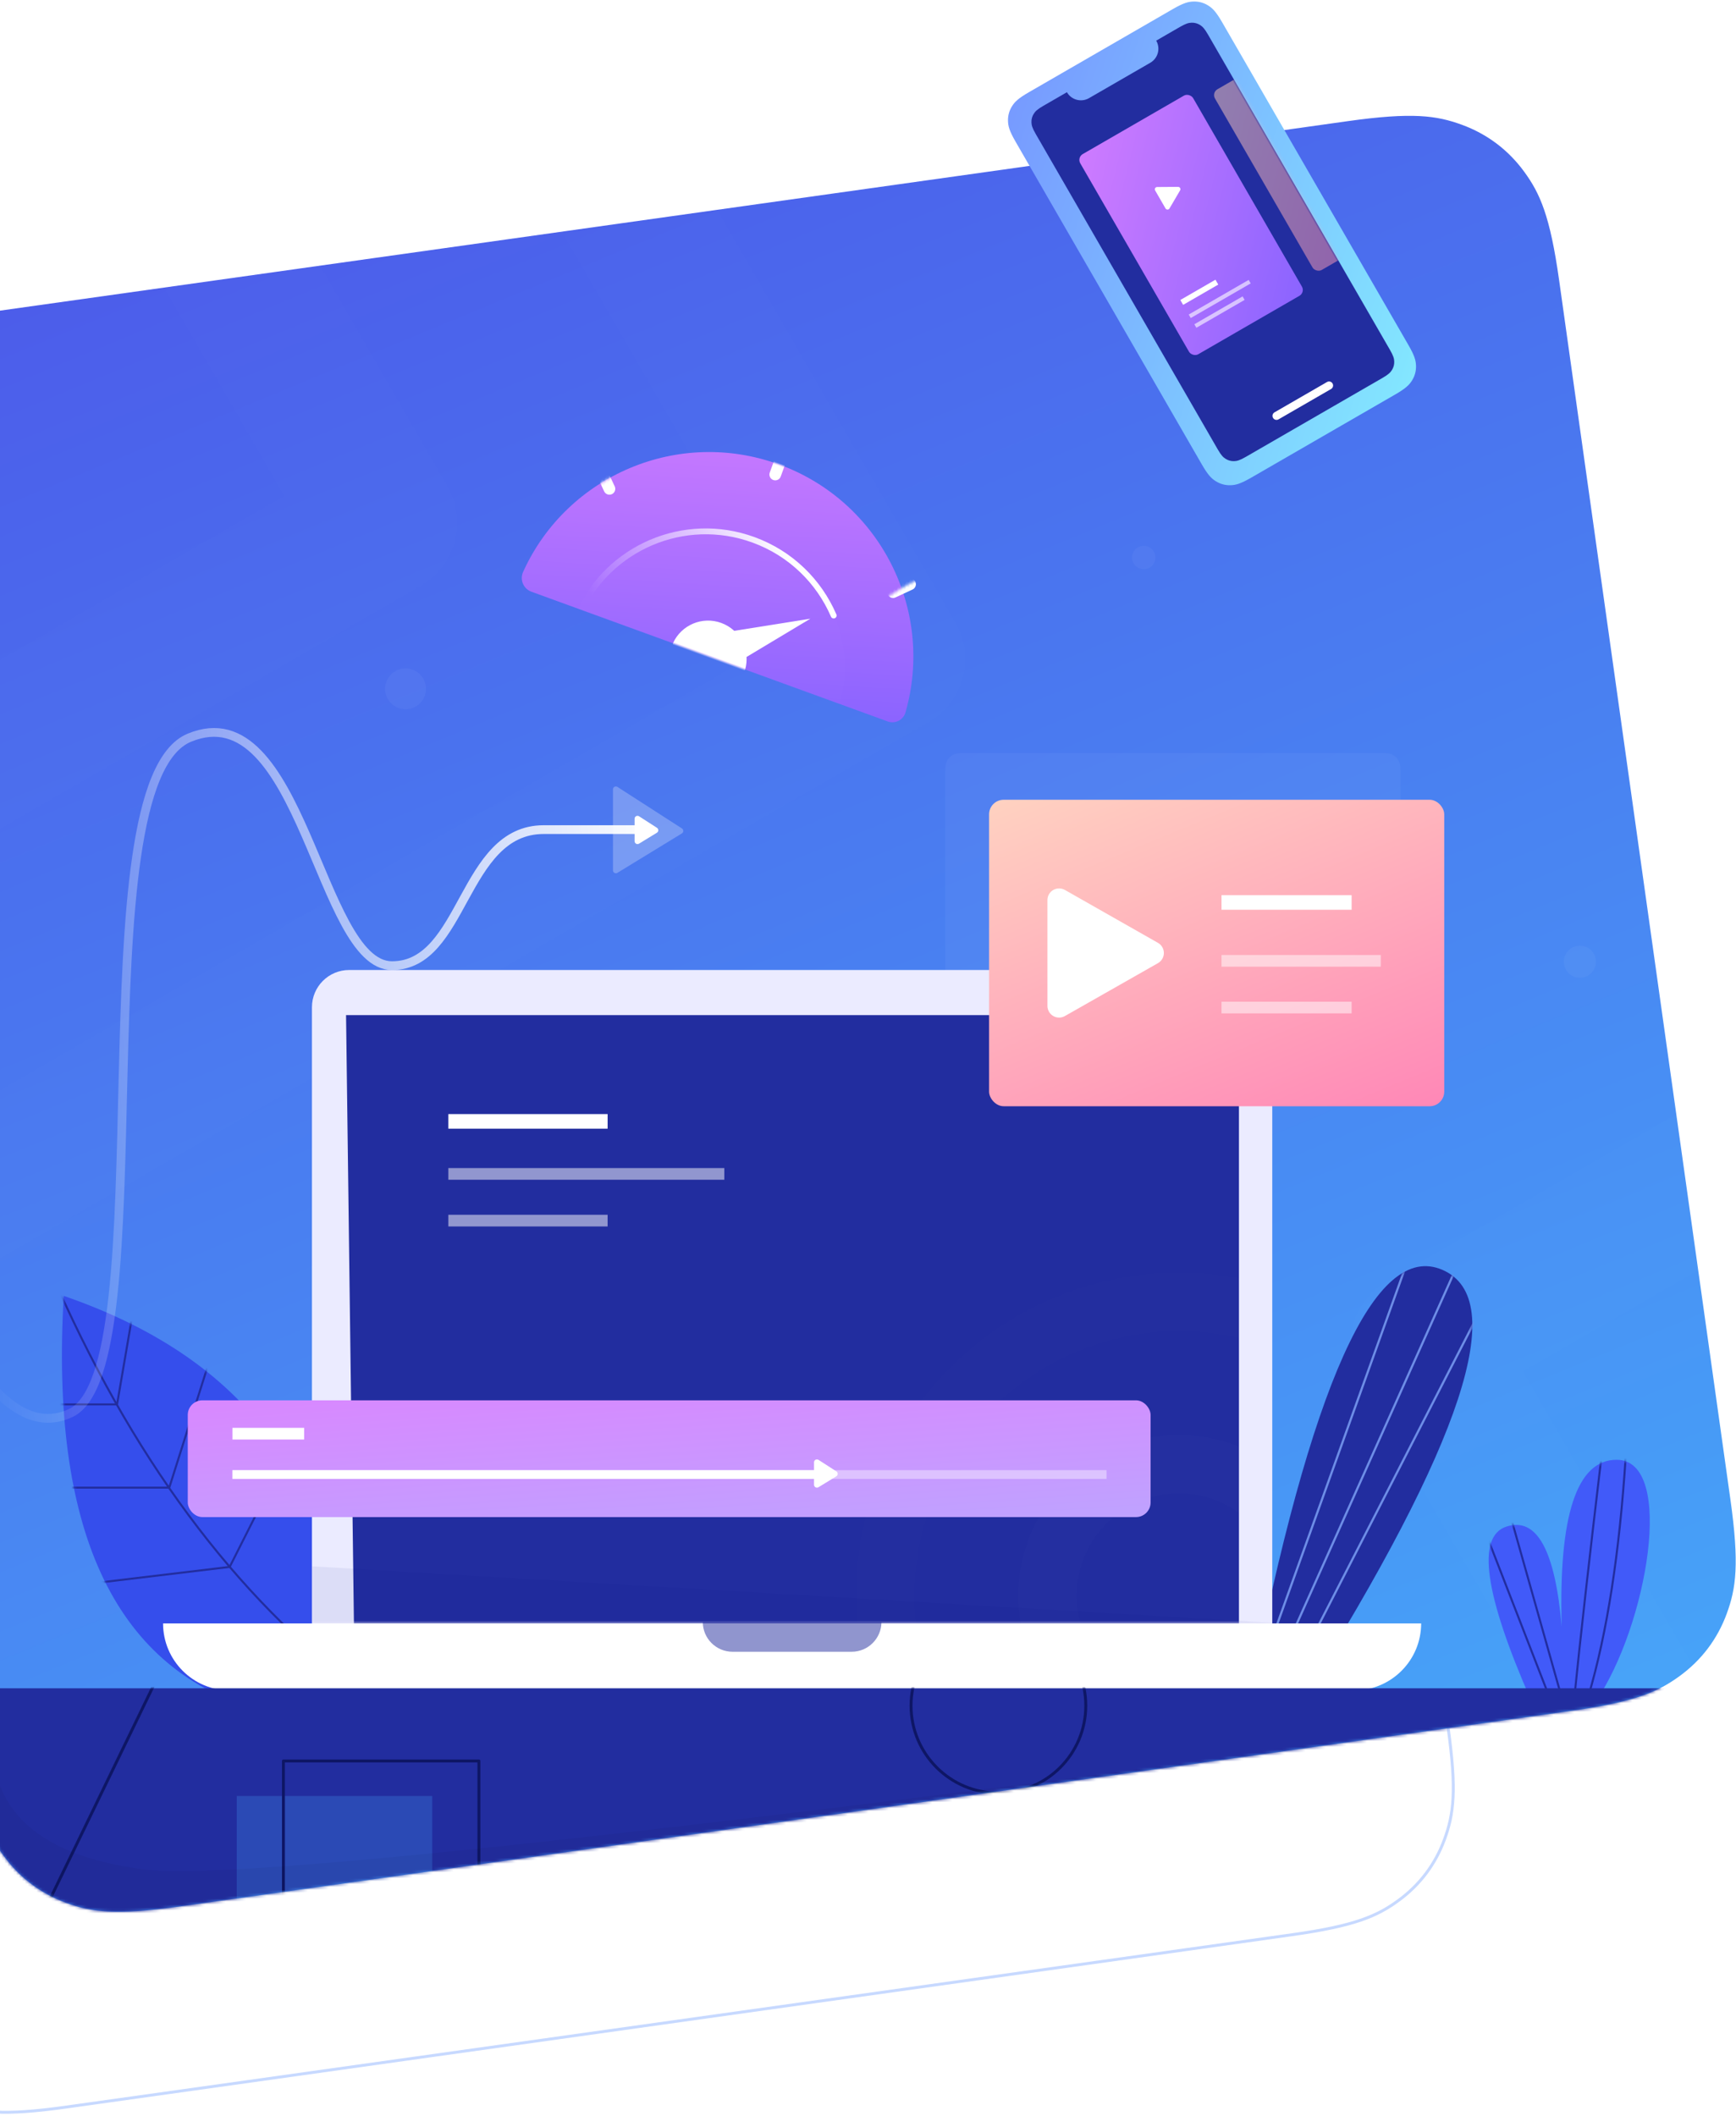 <?xml version="1.0" encoding="UTF-8"?>
<svg width="595px" height="725px" viewBox="0 0 595 725" version="1.1" xmlns="http://www.w3.org/2000/svg" xmlns:xlink="http://www.w3.org/1999/xlink">
    <!-- Generator: Sketch 51.2 (57519) - http://www.bohemiancoding.com/sketch -->
    <title>illustration 3</title>
    <desc>Created with Sketch.</desc>
    <defs>
        <linearGradient x1="0%" y1="-51.445%" x2="89.84%" y2="148.649%" id="linearGradient-1">
            <stop stop-color="#4F33E2" offset="0%"></stop>
            <stop stop-color="#44C7FF" offset="100%"></stop>
        </linearGradient>
        <path d="M64.129,76.518 L540.989,9.5 C563.06,6.398 571.387,7.571 580.062,10.752 C588.737,13.934 595.96,19.376 601.409,26.838 C606.858,34.301 610.281,41.981 613.383,64.052 L672.087,481.753 C675.189,503.824 674.016,512.151 670.835,520.826 C667.653,529.501 662.211,536.724 654.748,542.173 C647.286,547.622 639.605,551.045 617.534,554.147 L140.674,621.165 C118.603,624.267 110.277,623.094 101.601,619.913 C92.926,616.732 85.704,611.289 80.254,603.827 C74.805,596.364 71.382,588.684 68.28,566.613 L9.576,148.912 C6.474,126.841 7.648,118.514 10.829,109.839 C14.01,101.164 19.453,93.941 26.915,88.492 C34.377,83.043 42.058,79.62 64.129,76.518 Z" id="path-2"></path>
        <path d="M93.721,135.96 C97.221,68.523 66.262,23.528 0.844,0.976 C-3.817,80.521 17.837,127.647 65.805,142.353 L93.721,135.96 Z" id="path-4"></path>
        <path d="M14.879,82.818 C-1.204,46.323 -4.057,26.388 6.322,23.013 C16.701,19.638 23.013,31.076 25.259,57.326 C24.145,19.194 30.415,0.128 44.07,0.128 C64.551,0.128 54.444,57.326 36.981,82.818 L14.879,82.818 Z" id="path-6"></path>
        <path d="M0.134,149.27 C21.199,41.084 43.292,-7.982 66.412,2.073 C89.533,12.128 73.432,61.194 18.112,149.27 L0.134,149.27 Z" id="path-8"></path>
        <path d="M12.843,0.574 L316.472,0.574 C323.518,0.574 329.229,6.286 329.229,13.332 L329.229,224.495 L0.086,224.495 L0.086,13.332 C0.086,6.286 5.798,0.574 12.843,0.574 Z" id="path-10"></path>
        <polygon id="path-12" points="0.484 0.151 306.516 0.151 306.516 208.763 3.184 208.763"></polygon>
        <polygon id="path-14" points="0.9 0.1 606.2 0.1 606.2 85.6 0.9 85.6"></polygon>
        <linearGradient x1="103.799%" y1="13.833%" x2="6.181%" y2="24.108%" id="linearGradient-16">
            <stop stop-color="#FFFFFF" offset="0%"></stop>
            <stop stop-color="#FFFFFF" stop-opacity="0" offset="100%"></stop>
        </linearGradient>
        <filter x="-186.7%" y="-151.3%" width="473.4%" height="402.6%" filterUnits="objectBoundingBox" id="filter-17">
            <feGaussianBlur stdDeviation="15" in="SourceGraphic"></feGaussianBlur>
        </filter>
        <linearGradient x1="0%" y1="-36.892%" x2="100%" y2="126.218%" id="linearGradient-18">
            <stop stop-color="#FFE3C3" offset="0%"></stop>
            <stop stop-color="#FF7BB5" offset="100%"></stop>
        </linearGradient>
        <linearGradient x1="0%" y1="-38.432%" x2="105.695%" y2="141.807%" id="linearGradient-19">
            <stop stop-color="#DF81FF" offset="0%"></stop>
            <stop stop-color="#775DFF" offset="100%"></stop>
        </linearGradient>
        <path d="M139.824,64.997 C139.824,64.997 139.824,64.997 139.824,64.997 C137.259,28.672 106.978,0 70,0 C33.33,0 3.245,28.197 0.246,64.092 C0.231,64.269 0.217,64.458 0.203,64.659 L0.203,64.659 C0.015,67.414 2.095,69.8 4.85,69.988 C4.964,69.996 5.078,70 5.191,70 L135.162,70 C137.743,70 139.836,67.907 139.836,65.326 C139.836,65.216 139.832,65.106 139.824,64.997 Z" id="path-20"></path>
        <linearGradient x1="10.171%" y1="29.689%" x2="100%" y2="78.927%" id="linearGradient-22">
            <stop stop-color="#FFFFFF" offset="0%"></stop>
            <stop stop-color="#FFFFFF" stop-opacity="0" offset="100%"></stop>
        </linearGradient>
        <linearGradient x1="12.817%" y1="-14.327%" x2="82.862%" y2="131.499%" id="linearGradient-23">
            <stop stop-color="#7694FF" offset="0%"></stop>
            <stop stop-color="#85F5FF" offset="100%"></stop>
        </linearGradient>
        <path d="M7.107,-4.38078775e-14 L16.412,3.00591261e-15 L16.412,3.68485683e-15 C16.412,3.062 18.894,5.544 21.956,5.544 L46.211,5.544 C49.272,5.544 51.755,3.062 51.755,3.00591261e-15 L61.059,-3.81805212e-14 C63.53,-4.52193293e-14 64.426,0.257 65.33,0.74 C66.233,1.224 66.942,1.933 67.426,2.836 C67.909,3.74 68.166,4.636 68.166,7.107 L68.166,131.745 C68.166,134.216 67.909,135.112 67.426,136.016 C66.942,136.919 66.233,137.628 65.33,138.112 C64.426,138.595 63.53,138.852 61.059,138.852 L7.107,138.852 C4.636,138.852 3.74,138.595 2.836,138.112 C1.933,137.628 1.224,136.919 0.74,136.016 C0.257,135.112 6.32847139e-15,134.216 6.02582564e-15,131.745 L-7.80218248e-15,7.107 C-8.10482823e-15,4.636 0.257,3.74 0.74,2.836 C1.224,1.933 1.933,1.224 2.836,0.74 C3.74,0.257 4.636,-4.33539089e-14 7.107,-4.38078775e-14 Z" id="path-24"></path>
        <linearGradient x1="0%" y1="-36.892%" x2="100%" y2="120.095%" id="linearGradient-26">
            <stop stop-color="#FFE3C3" offset="0%"></stop>
            <stop stop-color="#FF7BB5" offset="100%"></stop>
        </linearGradient>
        <linearGradient x1="0%" y1="-38.432%" x2="105.695%" y2="141.807%" id="linearGradient-27">
            <stop stop-color="#DF81FF" offset="0%"></stop>
            <stop stop-color="#B7AAFF" offset="100%"></stop>
        </linearGradient>
    </defs>
    <g id="Page-1" stroke="none" stroke-width="1" fill="none" fill-rule="evenodd">
        <g id="Final" transform="translate(0, -3293)">
            <g id="high-speed-and-" transform="translate(-103, 3260)">
                <g id="illustration-3" transform="translate(0, 29)">
                    <g id="Group-20" transform="translate(0, 36)">
                        <path d="M55.452,190.638 L475.691,131.578 C497.321,128.538 505.481,129.687 513.983,132.805 C522.485,135.923 529.563,141.256 534.903,148.57 C540.243,155.883 543.598,163.41 546.637,185.039 L599.319,559.892 C602.359,581.521 601.21,589.681 598.092,598.183 C594.974,606.685 589.641,613.763 582.327,619.103 C575.014,624.443 567.487,627.798 545.858,630.838 L125.618,689.899 C103.988,692.938 95.828,691.789 87.327,688.671 C78.825,685.553 71.747,680.22 66.407,672.907 C61.066,665.593 57.712,658.066 54.672,636.437 L1.99,261.584 C-1.05,239.955 0.1,231.795 3.218,223.293 C6.335,214.791 11.669,207.713 18.982,202.373 C26.295,197.033 33.822,193.678 55.452,190.638 Z" id="Rectangle-11" stroke="#4381FF" opacity="0.3"></path>
                        <g id="Group-89" transform="translate(24, 0)">
                            <mask id="mask-3" fill="white">
                                <use xlink:href="#path-2"></use>
                            </mask>
                            <use id="Rectangle-11" fill="url(#linearGradient-1)" xlink:href="#path-2"></use>
                            <circle id="Oval-31" fill="#FFFFFF" opacity="0.2" mask="url(#mask-3)" cx="620.5" cy="297.5" r="5.5"></circle>
                            <circle id="Oval-32" fill="#FFFFFF" opacity="0.2" mask="url(#mask-3)" cx="471" cy="159" r="4"></circle>
                            <circle id="Oval-33" fill="#FFFFFF" opacity="0.2" mask="url(#mask-3)" cx="218" cy="204" r="7"></circle>
                            <polygon id="Rectangle-36" stroke="#FFFFFF" stroke-width="50" opacity="0.08" stroke-linecap="round" stroke-linejoin="round" mask="url(#mask-3)" points="-28.629 82.945 123.055 -4.629 210.629 147.055 58.945 234.629"></polygon>
                            <polygon id="Rectangle-36" stroke="#FFFFFF" stroke-width="50" opacity="0.1" stroke-linecap="round" stroke-linejoin="round" mask="url(#mask-3)" points="566.804 428.696 717.737 341.555 804.879 492.488 653.945 579.629"></polygon>
                            <polygon id="Rectangle-36" stroke="#FFFFFF" stroke-width="50" opacity="0.05" stroke-linecap="round" stroke-linejoin="round" mask="url(#mask-3)" points="-202.862 36.26 169.74 -178.862 384.862 193.74 12.26 408.862"></polygon>
                            <g id="Group-93" mask="url(#mask-3)">
                                <g transform="translate(100, 411)">
                                    <mask id="mask-5" fill="white">
                                        <use xlink:href="#path-4"></use>
                                    </mask>
                                    <use id="Path-71" stroke="none" fill="#354EEC" fill-rule="evenodd" xlink:href="#path-4"></use>
                                    <path d="M-1.29,-2.062 C26.704,60.675 63.115,108.122 107.943,140.28" id="Path-79" stroke="#222D9F" stroke-width="0.7" fill="none" mask="url(#mask-5)"></path>
                                    <polyline id="Path-80" stroke="#222D9F" stroke-width="0.7" fill="none" mask="url(#mask-5)" points="-1.444 38.162 19.119 38.162 24.103 9.15"></polyline>
                                    <polyline id="Path-81" stroke="#222D9F" stroke-width="0.7" fill="none" mask="url(#mask-5)" points="2.574 66.673 37.011 66.673 50.501 24.108"></polyline>
                                    <polyline id="Path-82" stroke="#222D9F" stroke-width="0.7" fill="none" mask="url(#mask-5)" points="13.493 99.129 57.721 93.824 79.351 50.989"></polyline>
                                </g>
                            </g>
                            <g id="Group-92" mask="url(#mask-3)">
                                <g transform="translate(589, 468)">
                                    <mask id="mask-7" fill="white">
                                        <use xlink:href="#path-6"></use>
                                    </mask>
                                    <use id="Path-70" stroke="none" fill="#415AF9" fill-rule="evenodd" xlink:href="#path-6"></use>
                                    <path d="M7.958,20.258 L25.771,83.379" id="Path-75" stroke="#222D9F" stroke-width="0.7" fill="none" mask="url(#mask-7)"></path>
                                    <path d="M0.21,27.761 L20.737,80.64" id="Path-76" stroke="#222D9F" stroke-width="0.7" fill="none" mask="url(#mask-7)"></path>
                                    <path d="M39.073,-2.54 C34.744,33.752 31.598,61.674 29.634,81.224" id="Path-77" stroke="#222D9F" stroke-width="0.7" fill="none" mask="url(#mask-7)"></path>
                                    <path d="M47.188,-0.88 C45.074,32.054 40.826,59.35 34.445,81.008" id="Path-78" stroke="#222D9F" stroke-width="0.7" fill="none" mask="url(#mask-7)"></path>
                                </g>
                            </g>
                            <g id="Group-91" mask="url(#mask-3)">
                                <g transform="translate(507, 401)">
                                    <mask id="mask-9" fill="white">
                                        <use xlink:href="#path-8"></use>
                                    </mask>
                                    <use id="Path-69" stroke="none" fill="#222D9F" fill-rule="evenodd" xlink:href="#path-8"></use>
                                    <path d="M71.883,-0.381 L8.147,141.882" id="Path-72" stroke="#6D8DE7" stroke-width="0.756" fill="none" mask="url(#mask-9)"></path>
                                    <path d="M53.386,1.98 L8.039,128.243" id="Path-73" stroke="#6D8DE7" stroke-width="0.756" fill="none" mask="url(#mask-9)"></path>
                                    <path d="M80.445,13.816 L21.267,128.994" id="Path-74" stroke="#6D8DE7" stroke-width="0.756" fill="none" mask="url(#mask-9)"></path>
                                </g>
                            </g>
                            <path d="M409.41,226 L552.59,226 C554.819,226 555.627,226.232 556.442,226.668 C557.257,227.104 557.896,227.743 558.332,228.558 C558.768,229.373 559,230.181 559,232.41 L559,324.59 C559,326.819 558.768,327.627 558.332,328.442 C557.896,329.257 557.257,329.896 556.442,330.332 C555.627,330.768 554.819,331 552.59,331 L409.41,331 C407.181,331 406.373,330.768 405.558,330.332 C404.743,329.896 404.104,329.257 403.668,328.442 C403.232,327.627 403,326.819 403,324.59 L403,232.41 C403,230.181 403.232,229.373 403.668,228.558 C404.104,227.743 404.743,227.104 405.558,226.668 C406.373,226.232 407.181,226 409.41,226 Z" id="Rectangle-34" fill="#FFFFFF" opacity="0.2" mask="url(#mask-3)"></path>
                            <g id="Group-48" mask="url(#mask-3)">
                                <g transform="translate(134.832, 299.75)">
                                    <g id="Group-58" stroke-width="1" fill="none" transform="translate(51, -0)">
                                        <mask id="mask-11" fill="white">
                                            <use xlink:href="#path-10"></use>
                                        </mask>
                                        <use id="Rectangle-20" fill="#EBEBFF" xlink:href="#path-10"></use>
                                        <g id="Group-62" mask="url(#mask-11)">
                                            <g transform="translate(11.292, 15.883)">
                                                <g id="Group-123" stroke="none" stroke-width="1" fill-rule="evenodd">
                                                    <mask id="mask-13" fill="white">
                                                        <use xlink:href="#path-12"></use>
                                                    </mask>
                                                    <use id="Rectangle-20" fill="#222D9F" xlink:href="#path-12"></use>
                                                    <circle id="Oval-27" stroke="#FFFFFF" stroke-width="20" opacity="0.1" mask="url(#mask-13)" cx="285.95" cy="199.05" r="45.05"></circle>
                                                    <circle id="Oval-27" stroke="#FFFFFF" stroke-width="20" opacity="0.07" mask="url(#mask-13)" cx="285.95" cy="199.05" r="100.651"></circle>
                                                </g>
                                                <path d="M35.539,36.553 L90.133,36.553" id="Path-153" stroke="#FFFFFF" stroke-width="5"></path>
                                                <path d="M35.539,54.553 L130.133,54.553" id="Path-153" stroke="#FFFFFF" stroke-width="4" opacity="0.5"></path>
                                                <path d="M35.539,70.553 L90.133,70.553" id="Path-153" stroke="#FFFFFF" stroke-width="4" opacity="0.5"></path>
                                            </g>
                                        </g>
                                        <polygon id="Path-31" fill="#000B83" opacity="0.25" mask="url(#mask-11)" points="-0.105 204.867 334.665 224.54 -0.105 231.357"></polygon>
                                    </g>
                                    <path d="M0.056,224.434 L431.259,224.434 L431.259,224.434 C431.259,237.116 420.978,247.397 408.296,247.397 L23.019,247.397 C10.337,247.397 0.056,237.116 0.056,224.434 Z" id="Rectangle-20" fill="#FFFFFF"></path>
                                    <path d="M185.04,223.941 L246.276,223.941 L246.276,223.941 C246.276,229.578 241.706,234.147 236.07,234.147 L195.246,234.147 C189.609,234.147 185.04,229.578 185.04,223.941 Z" id="Rectangle-21" fill="#222D9F" opacity="0.5"></path>
                                </g>
                            </g>
                            <g id="Group-54" mask="url(#mask-3)">
                                <g transform="translate(67.143, 546.315)">
                                    <mask id="mask-15" fill="white">
                                        <use xlink:href="#path-14"></use>
                                    </mask>
                                    <use id="Rectangle-31" stroke="none" fill="#222D9F" fill-rule="evenodd" xlink:href="#path-14"></use>
                                    <circle id="Oval-7" stroke="#0E1665" stroke-width="1" fill="none" stroke-linecap="round" stroke-linejoin="round" mask="url(#mask-15)" cx="354.055" cy="6.055" r="29.945"></circle>
                                    <polygon id="Rectangle-32" stroke="none" fill="#47A1F8" fill-rule="evenodd" opacity="0.5" mask="url(#mask-15)" points="93 37 160 37 160 104 93 104"></polygon>
                                    <polygon id="Rectangle-32" stroke="#0E1665" stroke-width="1" fill="none" stroke-linecap="round" stroke-linejoin="round" mask="url(#mask-15)" points="109 25 176 25 176 92 109 92"></polygon>
                                    <path d="M23.003,84.735 L66.015,-4.029" id="Path-12" stroke="#0E1665" stroke-width="1" fill="none" stroke-linecap="round" stroke-linejoin="round" mask="url(#mask-15)"></path>
                                    <path d="M466.821,19.432 C224.639,51.485 89.565,65.745 61.6,62.211 C33.634,58.678 16.849,48.553 11.243,31.836 L11.243,53.806 C17.384,78.717 39.658,87.9 78.065,81.355 C116.473,74.811 246.058,54.17 466.821,19.432 Z" id="Path-26" stroke="none" fill="#000000" fill-rule="evenodd" opacity="0.2" mask="url(#mask-15)"></path>
                                </g>
                            </g>
                        </g>
                    </g>
                    <g id="Group-125" transform="translate(60, 254)">
                        <path d="M0.68,138.95 C23.687,212.504 45.883,244.217 67.271,234.087 C99.352,218.893 69.421,18.696 107.892,2.746 C146.364,-13.204 152.421,80.84 177.346,80.84 C202.272,80.84 201.352,34.227 229.353,34.227 C236.821,34.227 247.53,34.227 261.478,34.227" id="Path-66" stroke="url(#linearGradient-16)" stroke-width="3" stroke-linecap="round" stroke-linejoin="round"></path>
                        <path d="M276.713,35.53 L254.61,49.037 C254.138,49.325 253.523,49.176 253.235,48.705 C253.139,48.548 253.088,48.368 253.088,48.184 L253.088,20.446 C253.088,19.894 253.536,19.446 254.088,19.446 C254.28,19.446 254.468,19.501 254.63,19.605 L276.733,33.836 C277.197,34.135 277.331,34.753 277.032,35.218 C276.95,35.344 276.841,35.451 276.713,35.53 Z" id="Triangle-4" fill="#FFFFFF" opacity="0.5" filter="url(#filter-17)"></path>
                        <path d="M268.14,35.301 L262.021,39.04 C261.55,39.328 260.935,39.18 260.647,38.709 C260.551,38.552 260.5,38.371 260.5,38.187 L260.5,30.509 C260.5,29.957 260.948,29.509 261.5,29.509 C261.692,29.509 261.88,29.564 262.041,29.668 L268.16,33.607 C268.624,33.906 268.758,34.525 268.459,34.989 C268.378,35.116 268.268,35.223 268.14,35.301 Z" id="Triangle-4" fill="#FFFFFF"></path>
                    </g>
                    <g id="Group-130" transform="translate(442, 278)">
                        <rect id="Rectangle-34" fill="url(#linearGradient-18)" x="0" y="0" width="156" height="105" rx="5"></rect>
                        <g id="Group-124" transform="translate(79, 34)" stroke="#FFFFFF">
                            <path d="M0.663,1.187 L45.257,1.187" id="Path-153" stroke-width="5"></path>
                            <path d="M0.663,21.187 L55.257,21.187" id="Path-153" stroke-width="4" opacity="0.5"></path>
                            <path d="M0.663,37.187 L45.257,37.187" id="Path-153" stroke-width="4" opacity="0.5"></path>
                        </g>
                        <path d="M57.879,55.978 L25.976,74.105 C24.055,75.196 21.614,74.523 20.522,72.603 C20.18,72 20,71.319 20,70.627 L20,34.373 C20,32.164 21.791,30.373 24,30.373 C24.693,30.373 25.374,30.553 25.976,30.895 L57.879,49.022 C59.8,50.114 60.472,52.555 59.381,54.476 C59.025,55.103 58.506,55.622 57.879,55.978 Z" id="Triangle-3" fill="#FFFFFF"></path>
                    </g>
                    <g id="Group-90" transform="translate(358, 196) rotate(20) translate(-358, -196) translate(288, 161)">
                        <mask id="mask-21" fill="white">
                            <use xlink:href="#path-20"></use>
                        </mask>
                        <use id="Oval-16" fill="url(#linearGradient-19)" xlink:href="#path-20"></use>
                        <path d="M117.623,70.586 C117.623,70.586 117.623,70.586 117.623,70.586 C115.873,45.8 95.21,26.236 69.979,26.236 C44.957,26.236 24.429,45.476 22.382,69.969 C22.382,69.969 22.382,69.969 22.382,69.969 L22.382,69.969 C22.211,72.017 23.733,73.816 25.781,73.987 C25.884,73.996 25.987,74 26.091,74 L114.442,74 C116.203,74 117.631,72.572 117.631,70.811 C117.631,70.736 117.628,70.661 117.623,70.586 Z" id="Oval-16" fill="#FFFFFF" opacity="0.1" mask="url(#mask-21)" transform="translate(70, 50.118) scale(-1, 1) translate(-70, -50.118) "></path>
                        <path d="M114.812,71.837 C114.812,71.762 114.809,71.687 114.804,71.612 C114.804,71.612 114.804,71.612 114.804,71.612 C113.054,46.826 92.391,27.262 67.16,27.262 C53.479,27.262 41.142,33.013 32.434,42.23" id="Oval-16" stroke="url(#linearGradient-22)" stroke-width="2" stroke-linecap="round" stroke-linejoin="round" mask="url(#mask-21)" transform="translate(68.887, 51.137) scale(-1, 1) translate(-68.887, -51.137) "></path>
                        <polygon id="Path-67" fill="#FFFFFF" mask="url(#mask-21)" transform="translate(87.033, 55.354) rotate(50) translate(-87.033, -55.354) " points="81.398 69.928 92.668 69.928 87.033 40.78"></polygon>
                        <path d="M83.167,70.056 C83.167,70.056 83.167,70.056 83.167,70.056 C82.683,63.203 76.97,57.794 69.994,57.794 C63.076,57.794 57.4,63.113 56.834,69.885 C56.834,69.885 56.834,69.885 56.834,69.885 L56.834,69.885 C56.787,70.452 57.208,70.949 57.774,70.996 C57.803,70.999 57.831,71 57.86,71 L82.287,71 C82.774,71 83.169,70.605 83.169,70.118 C83.169,70.097 83.169,70.077 83.167,70.056 Z" id="Oval-16" fill="#FFFFFF" mask="url(#mask-21)"></path>
                        <path d="M70,-2.745 L70,3.679" id="Path-68" stroke="#FFFFFF" stroke-width="4" stroke-linecap="round" stroke-linejoin="round" mask="url(#mask-21)"></path>
                        <path d="M13.729,23.196 L18.271,27.738" id="Path-68" stroke="#FFFFFF" stroke-width="4" stroke-linecap="round" stroke-linejoin="round" mask="url(#mask-21)"></path>
                        <path d="M121.729,23.196 L126.271,27.738" id="Path-68" stroke="#FFFFFF" stroke-width="4" stroke-linecap="round" stroke-linejoin="round" mask="url(#mask-21)" transform="translate(124, 25.467) scale(-1, 1) translate(-124, -25.467) "></path>
                    </g>
                    <g id="Group-47" transform="translate(518.638, 87.559) rotate(-30) translate(-518.638, -87.559) translate(477.638, 11.059)">
                        <path d="M12.437,-2.27884299e-15 L69.337,5.02486156e-16 C73.661,-2.91958927e-16 75.23,0.45 76.811,1.296 C78.392,2.141 79.633,3.382 80.478,4.963 C81.324,6.544 81.774,8.113 81.774,12.437 L81.774,140.023 C81.774,144.347 81.324,145.916 80.478,147.497 C79.633,149.078 78.392,150.319 76.811,151.164 C75.23,152.01 73.661,152.46 69.337,152.46 L12.437,152.46 C8.113,152.46 6.544,152.01 4.963,151.164 C3.382,150.319 2.141,149.078 1.296,147.497 C0.45,145.916 1.97099612e-15,144.347 1.44136607e-15,140.023 L3.3499077e-16,12.437 C-1.94639285e-16,8.113 0.45,6.544 1.296,4.963 C2.141,3.382 3.382,2.141 4.963,1.296 C6.544,0.45 8.113,-1.48439791e-15 12.437,-2.27884299e-15 Z" id="Rectangle-23" fill="url(#linearGradient-23)"></path>
                        <g id="Group-66" transform="translate(7.301, 6.517)">
                            <mask id="mask-25" fill="white">
                                <use xlink:href="#path-24"></use>
                            </mask>
                            <use id="Rectangle-23" fill="#222D9F" xlink:href="#path-24"></use>
                            <g id="Group-65" mask="url(#mask-25)">
                                <g transform="translate(7.557, 20.585)">
                                    <g id="Group-64" stroke-width="1" fill="none" transform="translate(0, -0)">
                                        <rect id="Rectangle-22" fill="url(#linearGradient-19)" x="0.643" y="0.479" width="44.668" height="79.187" rx="2.31"></rect>
                                        <g id="Group-60" transform="translate(6.93, 61.069)" stroke="#FFFFFF">
                                            <path d="M0,0.393 L13.899,0.393" id="Path-32" stroke-width="1.925"></path>
                                            <path d="M0,5.875 L23.717,5.875" id="Path-32" stroke-width="1.386" opacity="0.6"></path>
                                            <path d="M0,9.725 L19.097,9.725" id="Path-32" stroke-width="1.386" opacity="0.6"></path>
                                        </g>
                                        <path d="M25.654,27.922 L19.39,31.481 C19.012,31.695 18.533,31.563 18.319,31.186 C18.252,31.068 18.216,30.934 18.216,30.798 L18.216,23.68 C18.216,23.246 18.568,22.894 19.002,22.894 C19.138,22.894 19.271,22.93 19.39,22.997 L25.654,26.556 C26.031,26.77 26.163,27.25 25.949,27.627 C25.879,27.75 25.777,27.852 25.654,27.922 Z" id="Triangle-3" fill="#FFFFFF"></path>
                                    </g>
                                    <rect id="Rectangle-22-Copy" fill="url(#linearGradient-26)" opacity="0.5" x="51.73" y="4.329" width="44.668" height="71.487" rx="2.31"></rect>
                                </g>
                            </g>
                        </g>
                        <path d="M30.492,138.459 L51.282,138.459" id="Path-8" stroke="#FFFFFF" stroke-width="2.772" stroke-linecap="round" stroke-linejoin="round"></path>
                    </g>
                    <g id="Group-131" transform="translate(167, 483)">
                        <rect id="Rectangle-35" fill="url(#linearGradient-27)" x="0.356" y="0.757" width="330" height="40" rx="5"></rect>
                        <path d="M15.663,12.187 L40.257,12.187" id="Path-153" stroke="#FFFFFF" stroke-width="4"></path>
                        <path d="M15.663,26.187 L315.257,26.187" id="Path-153" stroke="#FFFFFF" stroke-width="3" opacity="0.4"></path>
                        <path d="M15.663,26.187 L219.615,26.187" id="Path-153" stroke="#FFFFFF" stroke-width="3"></path>
                        <path d="M222.64,26.792 L216.521,30.531 C216.05,30.819 215.435,30.671 215.147,30.2 C215.051,30.043 215,29.862 215,29.678 L215,22 C215,21.448 215.448,21 216,21 C216.192,21 216.38,21.055 216.541,21.159 L222.66,25.098 C223.124,25.397 223.258,26.016 222.959,26.48 C222.878,26.607 222.768,26.714 222.64,26.792 Z" id="Triangle-4" fill="#FFFFFF"></path>
                    </g>
                </g>
            </g>
        </g>
    </g>
</svg>